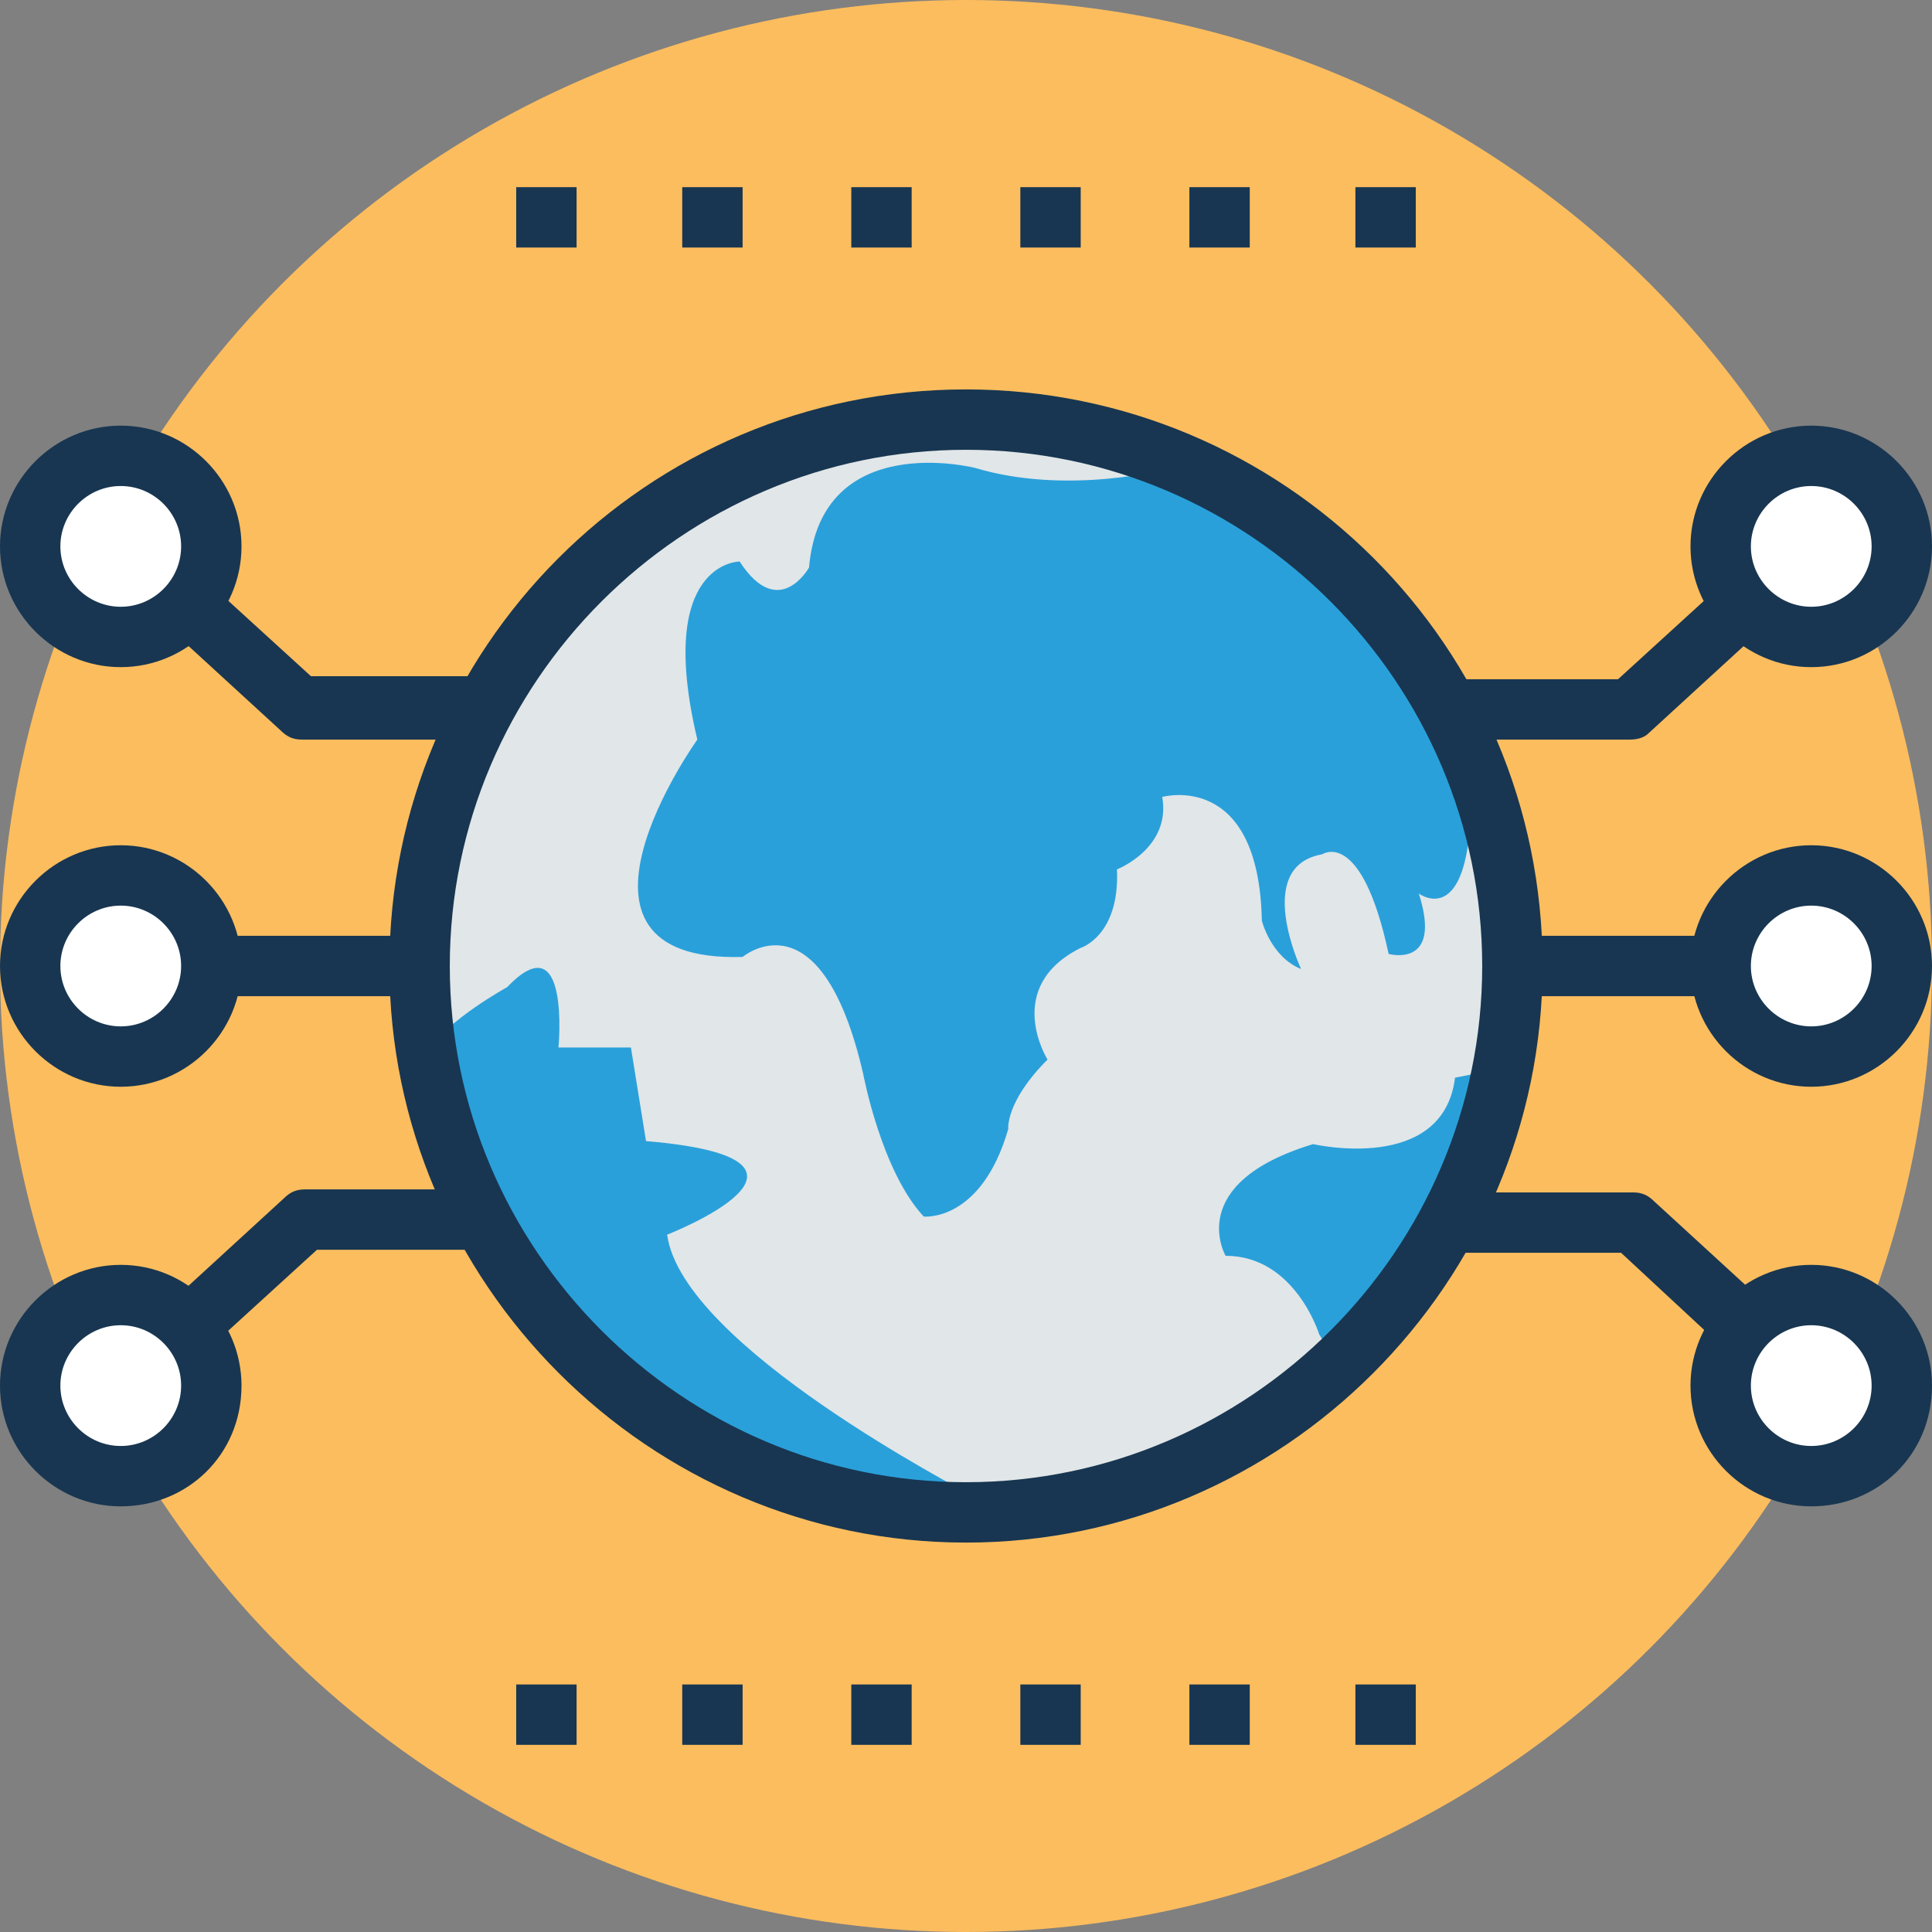 <?xml version="1.0" encoding="iso-8859-1"?>
<!-- Generator: Adobe Illustrator 19.0.0, SVG Export Plug-In . SVG Version: 6.00 Build 0)  -->
<svg version="1.1" id="Capa_1" xmlns="http://www.w3.org/2000/svg" xmlns:xlink="http://www.w3.org/1999/xlink" x="0px" y="0px"
	 viewBox="0 0 504.123 504.123" style="enable-background:new 0 0 504.123 504.123;" xml:space="preserve">
<rect x="0" y="0" width="504.123" height="504.123" fill="#808080" stroke="none"/>
<circle style="fill:#FCBD5E;" cx="252.062" cy="252.062" r="252.062"/>
<path style="fill:#183651;" d="M425.354,192.985h-48.049c-4.726,0-7.877-3.151-7.877-7.877c0-4.726,3.151-7.877,7.877-7.877h44.898
	l44.898-40.96c3.151-3.151,7.877-2.363,11.028,0.788c3.151,3.151,2.363,7.877-0.788,11.028l-47.262,43.323
	C429.292,192.197,427.717,192.985,425.354,192.985z"/>
<circle style="fill:#FFFFFF;" cx="472.615" cy="142.572" r="23.631"/>
<g>
	<path style="fill:#183651;" d="M472.615,174.08c-17.329,0-31.508-14.178-31.508-31.508s14.178-31.508,31.508-31.508
		s31.508,14.178,31.508,31.508S489.945,174.08,472.615,174.08z M472.615,126.818c-8.665,0-15.754,7.089-15.754,15.754
		s7.089,15.754,15.754,15.754s15.754-7.089,15.754-15.754S481.28,126.818,472.615,126.818z"/>
	<path style="fill:#183651;" d="M467.102,367.852l-44.111-40.96h-44.898c-4.726,0-7.877-3.151-7.877-7.877s3.151-7.877,7.877-7.877
		h48.049c2.363,0,3.938,0.788,5.514,2.363l47.262,43.323c3.151,3.151,3.151,7.877,0.788,11.028
		C475.766,370.215,470.252,371.003,467.102,367.852z"/>
</g>
<circle style="fill:#FFFFFF;" cx="472.615" cy="361.551" r="23.631"/>
<g>
	<path style="fill:#183651;" d="M472.615,393.058c-17.329,0-31.508-14.178-31.508-31.508s14.178-31.508,31.508-31.508
		s31.508,14.178,31.508,31.508C504.123,379.668,489.945,393.058,472.615,393.058z M472.615,345.797
		c-8.665,0-15.754,7.089-15.754,15.754s7.089,15.754,15.754,15.754s15.754-7.089,15.754-15.754
		C488.369,352.886,481.28,345.797,472.615,345.797z"/>
	<path style="fill:#183651;" d="M472.615,259.938h-77.982c-4.726,0-7.877-3.151-7.877-7.877s3.151-7.877,7.877-7.877h77.982
		c4.726,0,7.877,3.151,7.877,7.877S477.342,259.938,472.615,259.938z"/>
</g>
<circle style="fill:#FFFFFF;" cx="472.615" cy="252.062" r="23.631"/>
<g>
	<path style="fill:#183651;" d="M472.615,283.569c-17.329,0-31.508-14.178-31.508-31.508s14.178-31.508,31.508-31.508
		s31.508,14.178,31.508,31.508S489.945,283.569,472.615,283.569z M472.615,236.308c-8.665,0-15.754,7.089-15.754,15.754
		c0,8.665,7.089,15.754,15.754,15.754s15.754-7.089,15.754-15.754C488.369,243.397,481.28,236.308,472.615,236.308z"/>
	<path style="fill:#183651;" d="M126.818,192.985H78.769c-2.363,0-3.938-0.788-5.514-2.363l-47.262-43.323
		c-3.151-3.151-3.151-7.877-0.788-11.028c3.151-3.151,7.877-3.151,11.028-0.788l44.898,40.96h44.898
		c4.726,0,7.877,3.151,7.877,7.877C134.695,189.834,130.757,192.985,126.818,192.985z"/>
</g>
<circle style="fill:#FFFFFF;" cx="31.508" cy="142.572" r="23.631"/>
<g>
	<path style="fill:#183651;" d="M31.508,174.08C14.178,174.08,0,159.902,0,142.572s14.178-31.508,31.508-31.508
		s31.508,14.178,31.508,31.508S48.837,174.08,31.508,174.08z M31.508,126.818c-8.665,0-15.754,7.089-15.754,15.754
		s7.089,15.754,15.754,15.754s15.754-7.089,15.754-15.754S40.172,126.818,31.508,126.818z"/>
	<path style="fill:#183651;" d="M25.994,367.065c-3.151-3.151-2.363-7.877,0.788-11.028l47.262-43.323
		c1.575-1.575,3.151-2.363,5.514-2.363h48.049c4.726,0,7.877,3.151,7.877,7.877c0,4.726-3.151,7.877-7.877,7.877H82.708
		l-44.898,40.96C33.871,371.003,28.357,370.215,25.994,367.065z"/>
</g>
<circle style="fill:#FFFFFF;" cx="31.508" cy="361.551" r="23.631"/>
<g>
	<path style="fill:#183651;" d="M31.508,393.058C14.178,393.058,0,378.88,0,361.551s14.178-31.508,31.508-31.508
		s31.508,14.178,31.508,31.508C63.015,379.668,48.837,393.058,31.508,393.058z M31.508,345.797c-8.665,0-15.754,7.089-15.754,15.754
		s7.089,15.754,15.754,15.754s15.754-7.089,15.754-15.754C47.262,352.886,40.172,345.797,31.508,345.797z"/>
	<path style="fill:#183651;" d="M109.489,259.938H31.508c-4.726,0-7.877-3.151-7.877-7.877s3.151-7.877,7.877-7.877h77.982
		c4.726,0,7.877,3.151,7.877,7.877S114.215,259.938,109.489,259.938z"/>
</g>
<circle style="fill:#E1E6E8;" cx="252.062" cy="252.062" r="142.572"/>
<g>
	<path style="fill:#2AA0DA;" d="M254.425,122.092c0,0-40.172-10.24-43.323,25.994c0,0-7.877,14.178-18.117-1.575
		c0,0-22.055,0-11.028,46.474c0,0-41.748,58.289,11.815,56.714c0,0,20.48-17.329,31.508,30.72c0,0,4.726,25.206,15.754,37.022
		c0,0,14.966,1.575,22.055-22.843c0,0-0.788-7.089,10.24-18.117c0,0-11.815-18.905,8.665-29.145c0,0,10.24-3.151,9.452-20.48
		c0,0,14.178-5.514,11.815-18.905c0,0,25.206-7.089,25.994,32.295c0,0,2.363,9.452,10.24,12.603c0,0-12.603-26.782,5.514-29.932
		c0,0,10.24-7.089,17.329,25.994c0,0,14.178,3.938,7.877-15.754c0,0,15.754,11.815,13.391-34.658
		c-14.178-34.658-40.96-62.228-74.831-77.194C304.049,122.88,278.055,129.182,254.425,122.092z"/>
	<path style="fill:#2AA0DA;" d="M174.08,322.166c0,0,50.412-19.692-5.514-24.418l-3.938-24.418h-18.905
		c0,0,3.151-33.083-13.391-15.754c0,0-15.754,8.665-20.48,16.542c7.089,46.474,36.234,85.071,77.194,105.551
		c0,0,53.563,13.391,63.803,10.24C252.062,389.12,178.018,351.311,174.08,322.166z"/>
	<path style="fill:#2AA0DA;" d="M391.483,278.843l-11.815,2.363c-3.151,25.206-37.022,17.329-37.022,17.329
		c-33.871,10.24-22.843,29.145-22.843,29.145c18.117,0,24.418,20.48,24.418,20.48l4.726,7.877
		C371.003,335.557,385.969,308.775,391.483,278.843z"/>
</g>
<path style="fill:#183651;" d="M252.062,402.511c-82.708,0-150.449-67.742-150.449-150.449s66.954-150.449,150.449-150.449
	c82.708,0,150.449,66.954,150.449,150.449C402.511,334.769,334.769,402.511,252.062,402.511z M252.062,117.366
	c-74.043,0-134.695,60.652-134.695,134.695s60.652,134.695,134.695,134.695s134.695-60.652,134.695-134.695
	S326.105,117.366,252.062,117.366z"/>
<circle style="fill:#FFFFFF;" cx="31.508" cy="252.062" r="23.631"/>
<g>
	<path style="fill:#183651;" d="M31.508,283.569C14.178,283.569,0,269.391,0,252.062s14.178-31.508,31.508-31.508
		s31.508,14.178,31.508,31.508S48.837,283.569,31.508,283.569z M31.508,236.308c-8.665,0-15.754,7.089-15.754,15.754
		c0,8.665,7.089,15.754,15.754,15.754s15.754-7.089,15.754-15.754C47.262,243.397,40.172,236.308,31.508,236.308z"/>
	<rect x="134.695" y="439.532" style="fill:#183651;" width="15.754" height="15.754"/>
	<rect x="178.018" y="439.532" style="fill:#183651;" width="15.754" height="15.754"/>
	<rect x="222.129" y="439.532" style="fill:#183651;" width="15.754" height="15.754"/>
	<rect x="266.24" y="439.532" style="fill:#183651;" width="15.754" height="15.754"/>
	<rect x="310.351" y="439.532" style="fill:#183651;" width="15.754" height="15.754"/>
	<rect x="353.674" y="439.532" style="fill:#183651;" width="15.754" height="15.754"/>
	<rect x="134.695" y="48.837" style="fill:#183651;" width="15.754" height="15.754"/>
	<rect x="178.018" y="48.837" style="fill:#183651;" width="15.754" height="15.754"/>
	<rect x="222.129" y="48.837" style="fill:#183651;" width="15.754" height="15.754"/>
	<rect x="266.24" y="48.837" style="fill:#183651;" width="15.754" height="15.754"/>
	<rect x="310.351" y="48.837" style="fill:#183651;" width="15.754" height="15.754"/>
	<rect x="353.674" y="48.837" style="fill:#183651;" width="15.754" height="15.754"/>
</g>
<g>
</g>
<g>
</g>
<g>
</g>
<g>
</g>
<g>
</g>
<g>
</g>
<g>
</g>
<g>
</g>
<g>
</g>
<g>
</g>
<g>
</g>
<g>
</g>
<g>
</g>
<g>
</g>
<g>
</g>
</svg>
